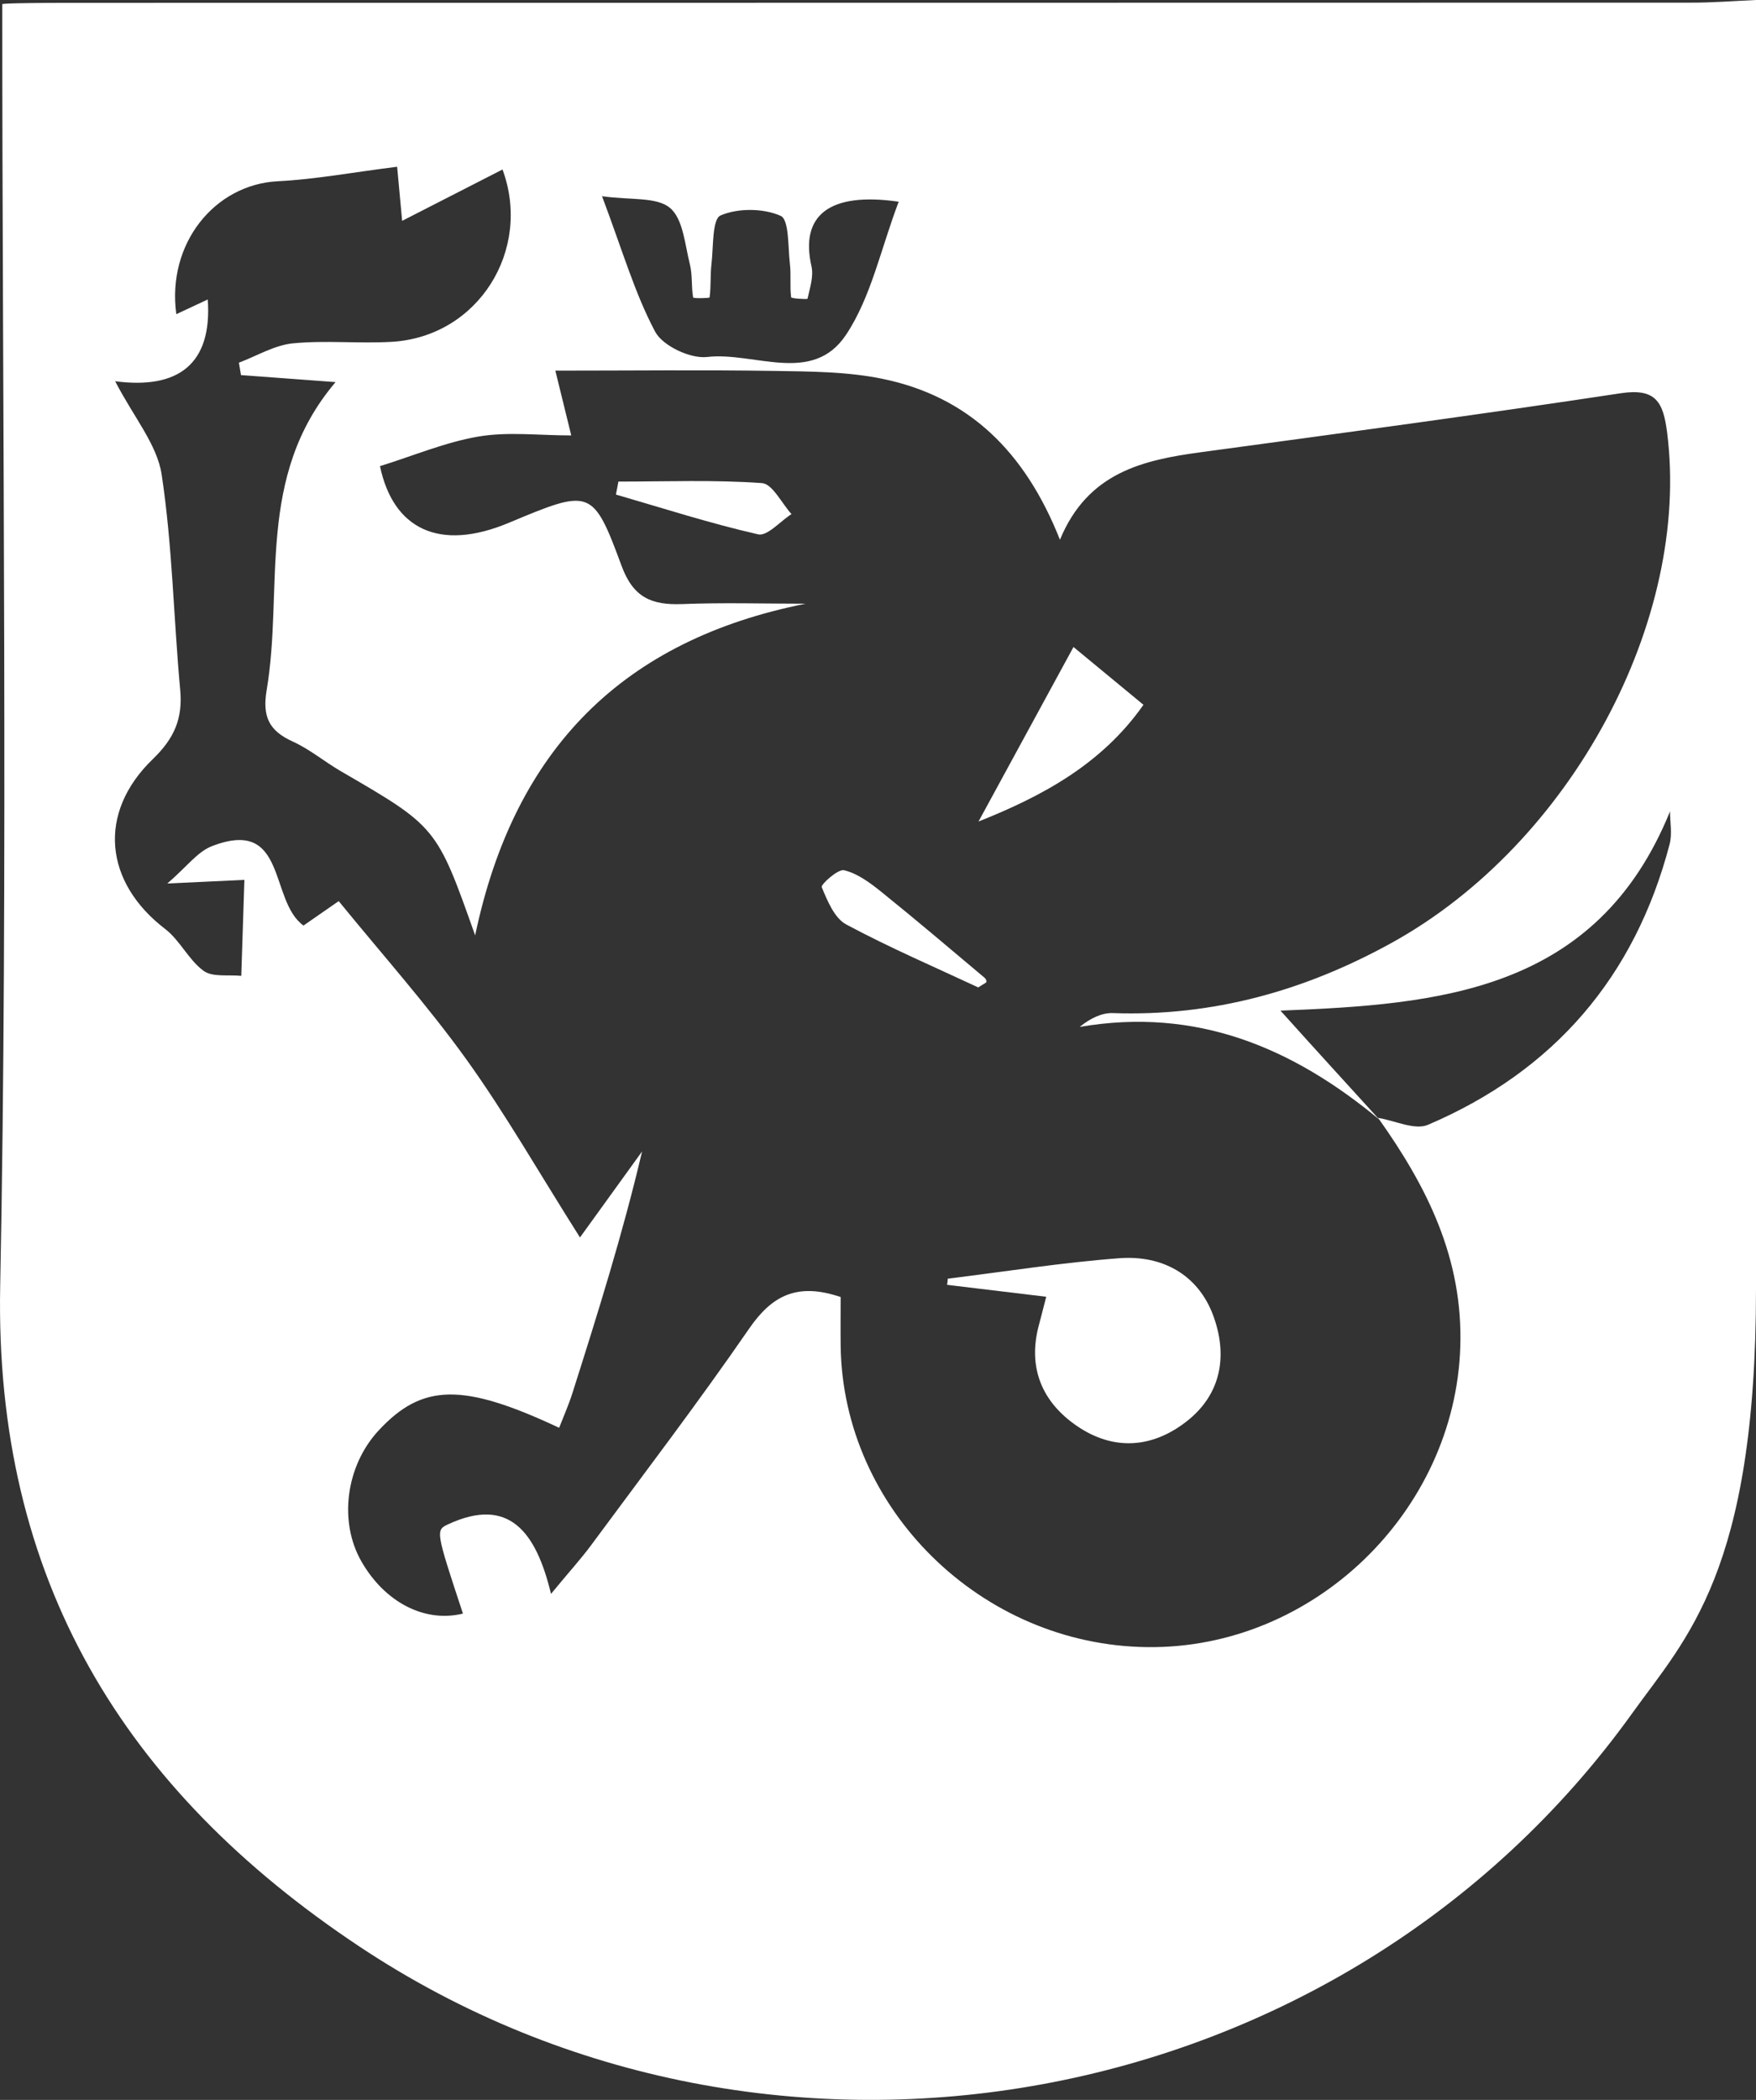 <?xml version="1.0" encoding="utf-8"?>
<!-- Generator: Adobe Illustrator 26.0.2, SVG Export Plug-In . SVG Version: 6.00 Build 0)  -->
<svg version="1.1" id="Layer_1" xmlns="http://www.w3.org/2000/svg" xmlns:xlink="http://www.w3.org/1999/xlink" x="0px" y="0px"
	 viewBox="0 0 185.45 221.64" style="enable-background:new 0 0 185.45 221.64;" xml:space="preserve">
<rect x="0" y="0" width="185.45" height="221.64" fill="#333333" stroke="none"/>
<style type="text/css">
	.st0{fill:#FFFFFF;}
</style>
<path class="st0" d="M185.45,0c0,50.01,0,86.03,0,136.04c0,29.84-7.39,36.87-13.05,44.76c-30.57,42.6-90.78,53.68-134.46,24.64
	c-24.86-16.53-38.53-38.76-37.92-69.72C0.87,92.87,0.23,43.3,0.24,0.43c0,0,0.02-0.12,6.81-0.13c57.16-0.01,114.31,0,171.47-0.02
	C180.83,0.29,183.14,0.1,185.45,0z M145.67,118.17c-9.15-7.59-19.3-11.9-31.65-9.78c1.14-0.92,2.34-1.5,3.51-1.46
	c10.55,0.37,20.3-2.36,29.47-7.43c18.94-10.47,31.59-34.07,29.06-53.87c-0.41-3.2-1.19-4.69-4.92-4.12
	c-14.72,2.23-29.48,4.21-44.24,6.21c-6.18,0.83-12.02,2.13-14.96,9.25c-3.69-9.32-9.66-15.14-18.81-17
	c-3.69-0.75-7.57-0.76-11.37-0.82c-7.51-0.12-15.02-0.03-23.11-0.03c0.83,3.39,1.31,5.33,1.68,6.84c-3.41,0-6.66-0.41-9.76,0.11
	c-3.51,0.59-6.89,2.03-10.44,3.13c1.39,6.63,6.26,9.06,13.61,5.98c8.63-3.61,8.87-3.67,11.91,4.56c1.23,3.34,3.19,4.14,6.36,4.02
	c4.35-0.17,8.72-0.04,13.07-0.04C65.9,67.54,54.32,78.95,50.18,98.73c-4.06-11.47-4.07-11.46-14.2-17.34
	c-1.72-1-3.27-2.31-5.06-3.12c-2.49-1.13-3.23-2.6-2.76-5.42c1.83-10.79-1.23-22.5,7.28-32.52c-4.06-0.3-7.03-0.52-9.99-0.74
	c-0.07-0.44-0.14-0.87-0.22-1.31c1.89-0.71,3.74-1.84,5.69-2.04c3.45-0.34,6.96,0.04,10.43-0.16c9.15-0.52,14.86-9.7,11.72-18.19
	c-3.32,1.7-6.71,3.43-10.6,5.42c-0.32-3.41-0.49-5.25-0.53-5.71c-4.64,0.58-8.61,1.33-12.6,1.53c-6.68,0.34-11.74,6.59-10.72,14.03
	c1.25-0.58,2.39-1.11,3.32-1.55c0.48,6.79-3.08,9.51-9.78,8.63c1.98,3.82,4.43,6.68,4.91,9.84c1.14,7.5,1.26,15.16,1.96,22.73
	c0.28,3.05-0.63,5.13-2.9,7.32c-5.89,5.69-5.11,13.01,1.31,17.92c1.57,1.2,2.48,3.27,4.06,4.42c0.95,0.69,2.63,0.39,3.98,0.53
	c0.11-3.38,0.22-6.76,0.33-10.13c-2.16,0.1-4.31,0.2-8.14,0.38c2.04-1.75,3.18-3.35,4.71-3.94c7.98-3.09,6.01,5.75,9.67,8.38
	c1.17-0.81,2.33-1.62,3.72-2.58c4.58,5.62,9.33,10.94,13.47,16.69c4.14,5.76,7.67,11.96,12.01,18.81c2.78-3.85,4.67-6.46,6.56-9.08
	c-2.05,8.72-4.7,17.15-7.38,25.58c-0.39,1.21-0.91,2.38-1.38,3.59c-10.19-4.78-14.46-4.68-19.07,0.29
	c-3.46,3.73-4.23,9.61-1.81,13.82c2.48,4.33,6.7,6.49,10.72,5.5c-2.89-8.75-2.91-8.81-1.53-9.44c6.38-2.94,9.25,0.79,10.83,7.36
	c1.98-2.4,3.18-3.71,4.23-5.13c5.61-7.59,11.34-15.1,16.69-22.86c2.41-3.5,5.08-4.9,9.67-3.34c0,1.6-0.02,3.38,0,5.16
	c0.23,17.23,14.86,31.59,32.38,31.79c17.59,0.21,32.5-14.34,33.06-31.69c0.3-9.37-3.53-16.93-8.68-24.17
	c1.77,0.28,3.87,1.33,5.27,0.73c13.3-5.68,21.85-15.61,25.52-29.63c0.28-1.08,0.04-2.3,0.04-3.45
	c-7.76,19.11-24.47,20.37-41.14,21.03C138.96,110.82,142.32,114.49,145.67,118.17z M94.91,21.29c-7.43-1.07-10.42,1.51-9.21,6.82
	c0.24,1.07-0.17,2.3-0.42,3.42c-0.02,0.08-1.71-0.02-1.73-0.15c-0.15-1.16,0.01-2.36-0.13-3.53c-0.21-1.78-0.07-4.67-0.98-5.07
	c-1.83-0.81-4.51-0.83-6.34-0.04c-0.9,0.39-0.75,3.32-0.96,5.12c-0.14,1.17-0.04,2.36-0.2,3.53c-0.01,0.09-1.72,0.12-1.74,0.01
	c-0.2-1.15-0.06-2.37-0.34-3.49c-0.53-2.09-0.71-4.81-2.11-5.97c-1.42-1.18-4.14-0.8-7.17-1.23c2.17,5.76,3.46,10.26,5.61,14.3
	c0.8,1.5,3.72,2.87,5.48,2.67c4.96-0.58,11.11,2.99,14.67-2.33C92,31.36,93.01,26.29,94.91,21.29z"/>
<path class="st0" d="M100.1,134.96c6.05-0.74,12.08-1.71,18.15-2.16c4.5-0.33,8.27,1.73,9.87,6.03c1.52,4.11,0.96,8.26-2.81,11.2
	c-3.66,2.85-7.72,3.09-11.53,0.51c-3.73-2.53-5.3-6.2-4.04-10.77c0.21-0.76,0.39-1.52,0.75-2.9c-3.7-0.44-7.08-0.85-10.47-1.26
	C100.05,135.41,100.08,135.19,100.1,134.96z"/>
<path class="st0" d="M113.37,68.29c1.92,1.59,4.42,3.65,7.39,6.1c-4.41,6.29-10.73,9.66-17.42,12.32
	C106.73,80.48,110.08,74.32,113.37,68.29z"/>
<path class="st0" d="M65.31,50.83c5.06,0,10.13-0.2,15.16,0.16c1.11,0.08,2.08,2.13,3.12,3.27c-1.19,0.76-2.56,2.36-3.52,2.14
	c-5.06-1.15-10.02-2.75-15.02-4.2C65.13,51.74,65.22,51.28,65.31,50.83z"/>
<path class="st0" d="M103.31,104.22c-4.47-2.09-9.32-4.17-13.95-6.65c-1.24-0.67-1.98-2.49-2.58-3.94
	c-0.11-0.26,1.71-1.93,2.36-1.78c1.39,0.33,2.71,1.3,3.87,2.23c3.7,2.98,7.33,6.06,10.97,9.12c0.12,0.1,0.22,0.3,0.2,0.43
	C104.17,103.73,103.95,103.8,103.31,104.22z"/>
</svg>
